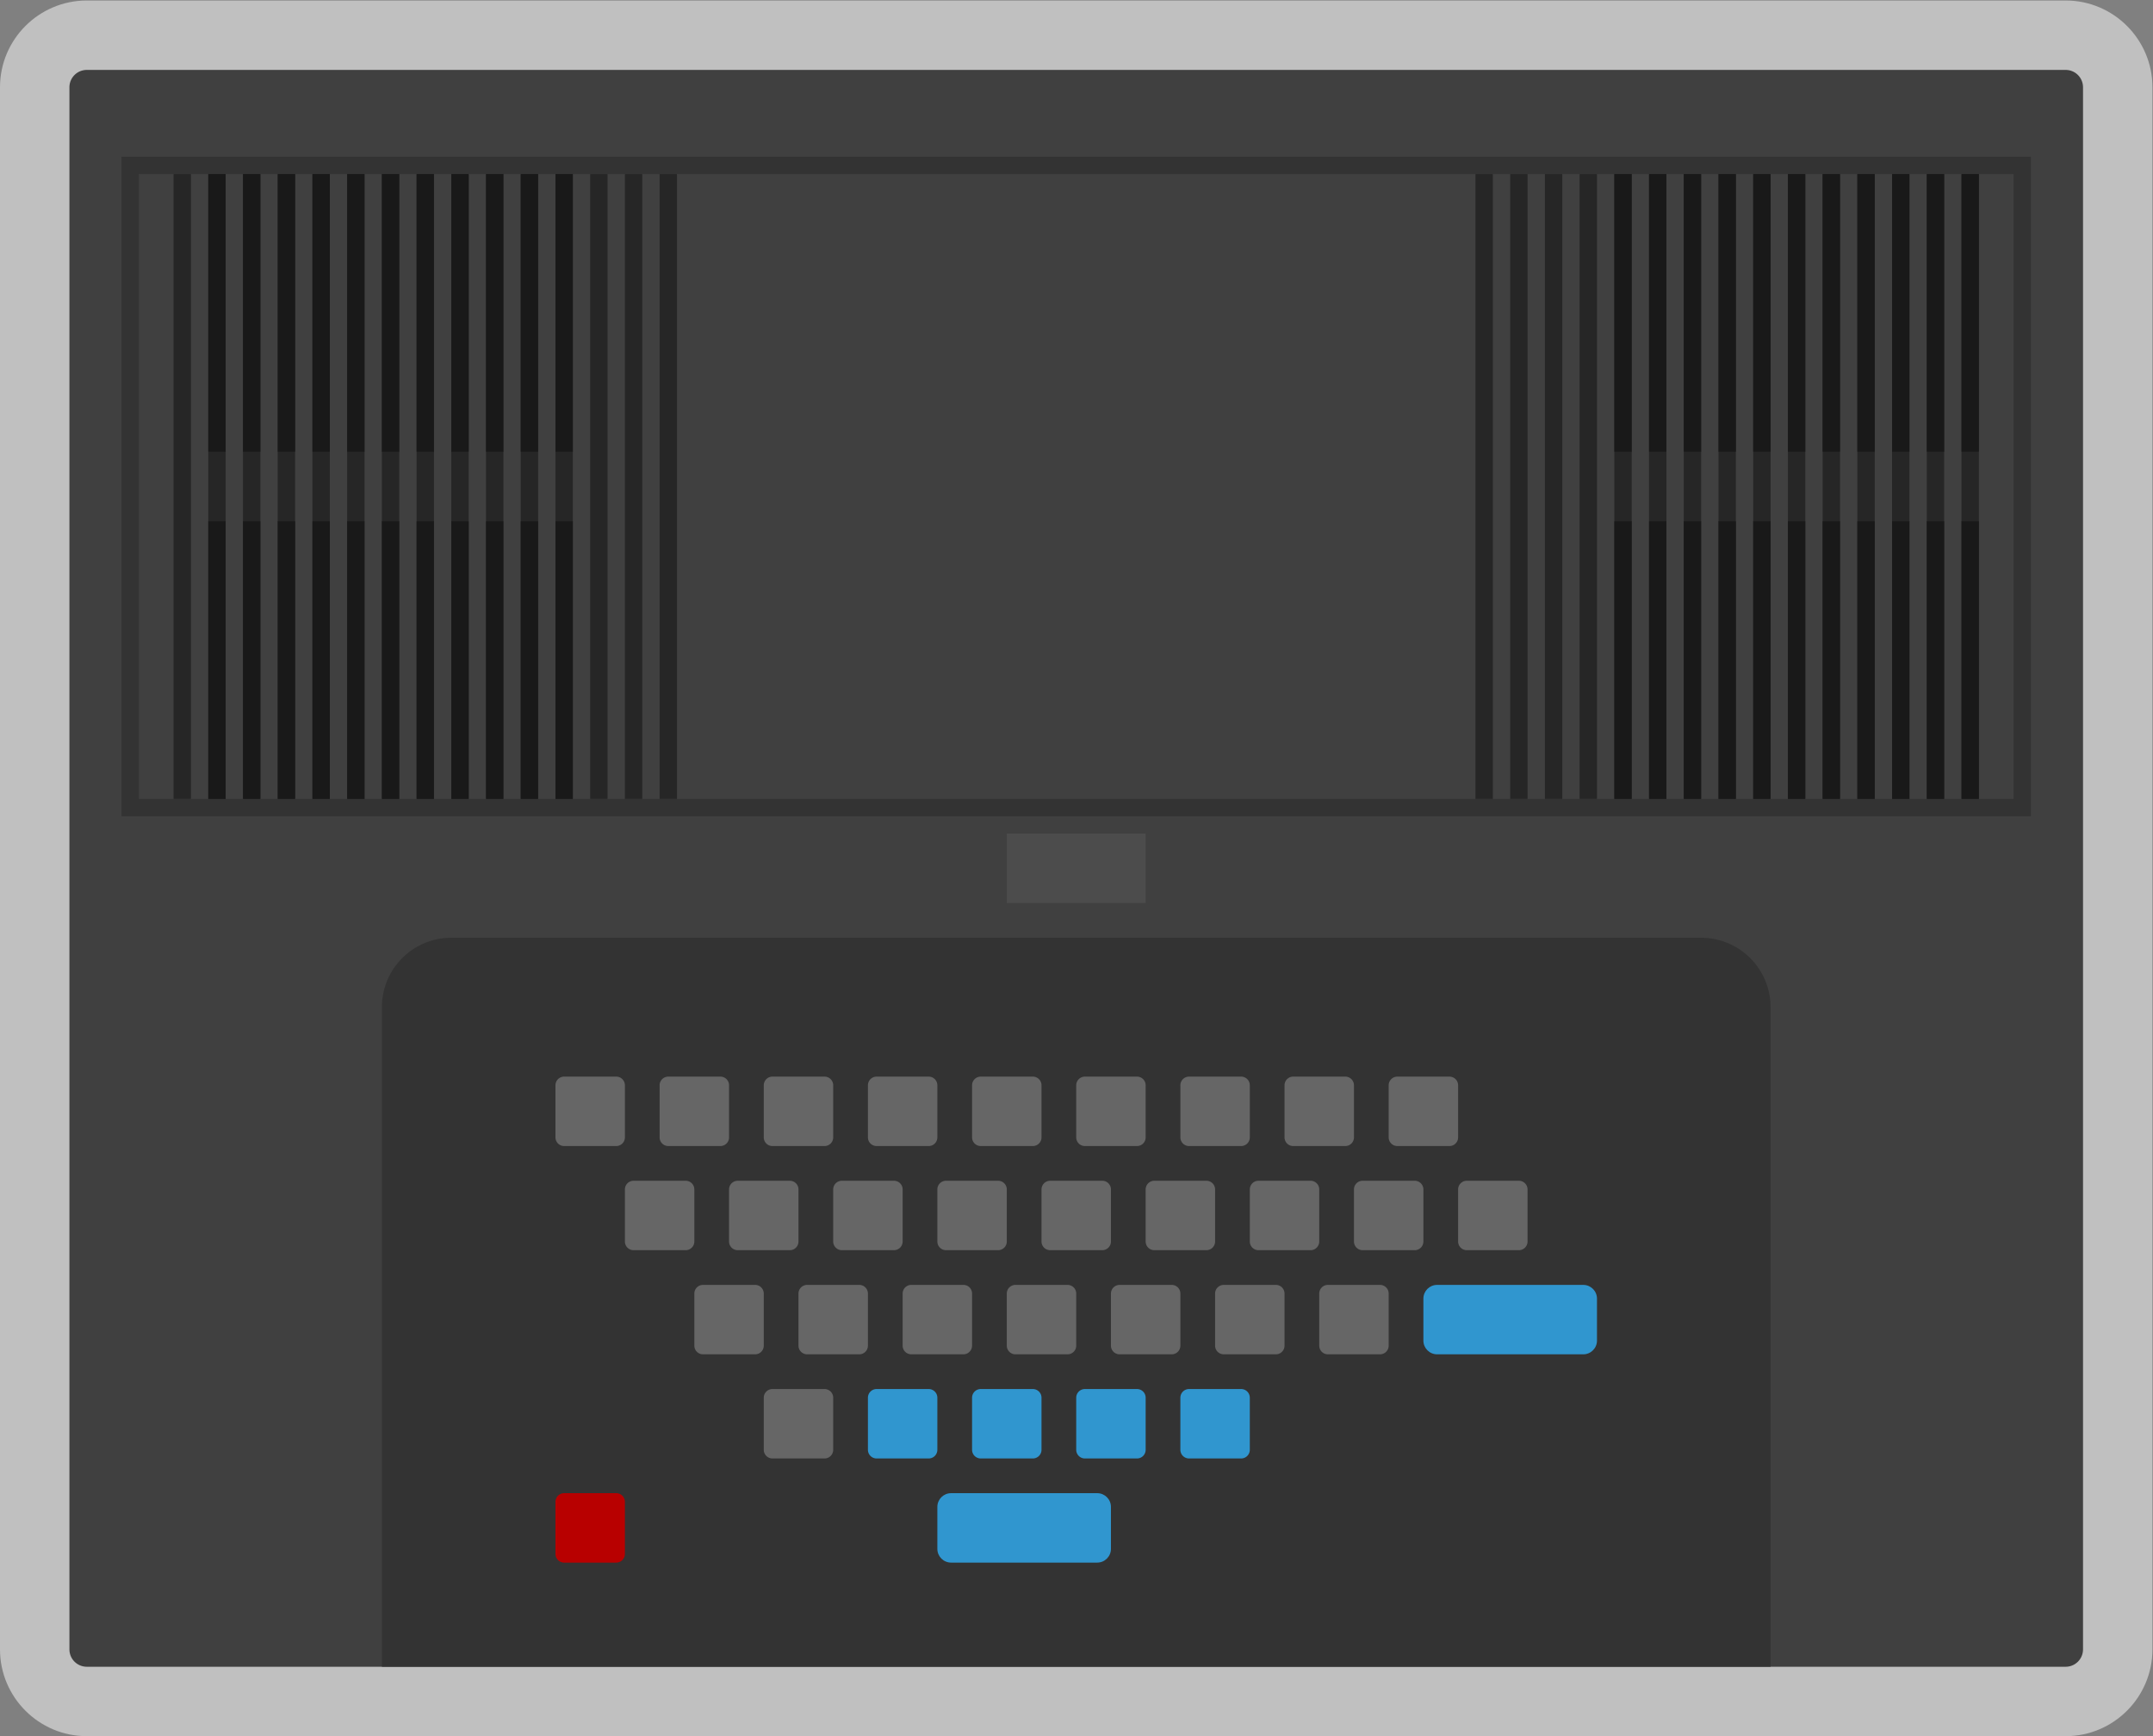 <svg xmlns="http://www.w3.org/2000/svg" xml:space="preserve" width="330.667" height="266.667"><rect width="100%" height="100%" fill="#808080" stroke="none"/><defs><clipPath id="a" clipPathUnits="userSpaceOnUse"><path d="M0 256h256V0H0Z"/></clipPath><clipPath id="b" clipPathUnits="userSpaceOnUse"><path d="M4 228h248V28H4Z"/></clipPath></defs><g clip-path="url(#a)" transform="matrix(1.333 0 0 -1.333 -5.333 304)"><g clip-path="url(#b)" style="opacity:.5"><path d="M0 0h-228c-5.514 0-10-4.486-10-10v-180c0-5.514 4.486-10 10-10H0c5.514 0 10 4.486 10 10v180C10-4.486 5.514 0 0 0" style="fill:#fff;fill-opacity:1;fill-rule:nonzero;stroke:none" transform="translate(242 228)"/></g><path d="M0 0h-228a2 2 0 0 1-2-2v-180a2 2 0 0 1 2-2H0a2 2 0 0 1 2 2V-2a2 2 0 0 1-2 2" style="fill:#404040;fill-opacity:1;fill-rule:nonzero;stroke:none" transform="translate(242 220)"/><path d="M0 0h-220v-76H0v74zm-2-74h-216v72H-2Z" style="fill:#333;fill-opacity:1;fill-rule:nonzero;stroke:none" transform="translate(238 210)"/><path d="M74 136h-2v72h2zm4 0h-2v72h2zm4 0h-2v72h2zm-20 0h-2v72h2zm4 0h-2v72h2zm4 0h-2v72h2zm-20 0h-2v72h2zm4 0h-2v72h2zm4 0h-2v72h2zm-20 0h-2v72h2zm4 0h-2v72h2zm4 0h-2v72h2zm-20 0h-2v72h2zm4 0h-2v72h2zm4 0h-2v72h2zm190 0h-2v72h2zm4 0h-2v72h2zm4 0h-2v72h2zm-20 0h-2v72h2zm4 0h-2v72h2zm4 0h-2v72h2zm-20 0h-2v72h2zm4 0h-2v72h2zm4 0h-2v72h2zm-20 0h-2v72h2zm4 0h-2v72h2zm4 0h-2v72h2zm-20 0h-2v72h2zm4 0h-2v72h2zm4 0h-2v72h2z" style="fill:#262626;fill-opacity:1;fill-rule:nonzero;stroke:none"/><path d="M30 176h-2v32h2zm4 0h-2v32h2zm4 0h-2v32h2zm4 0h-2v32h2zm4 0h-2v32h2zm4 0h-2v32h2zm4 0h-2v32h2zm4 0h-2v32h2zm4 0h-2v32h2zm4 0h-2v32h2zm4 0h-2v32h2zm-40-40h-2v32h2zm4 0h-2v32h2zm4 0h-2v32h2zm4 0h-2v32h2zm4 0h-2v32h2zm4 0h-2v32h2zm4 0h-2v32h2zm4 0h-2v32h2zm4 0h-2v32h2zm4 0h-2v32h2zm4 0h-2v32h2zm122 40h-2v32h2zm4 0h-2v32h2zm4 0h-2v32h2zm4 0h-2v32h2zm4 0h-2v32h2zm4 0h-2v32h2zm4 0h-2v32h2zm4 0h-2v32h2zm4 0h-2v32h2zm4 0h-2v32h2zm4 0h-2v32h2zm-40-40h-2v32h2zm4 0h-2v32h2zm4 0h-2v32h2zm4 0h-2v32h2zm4 0h-2v32h2zm4 0h-2v32h2zm4 0h-2v32h2zm4 0h-2v32h2zm4 0h-2v32h2zm4 0h-2v32h2zm4 0h-2v32h2z" style="fill:#191919;fill-opacity:1;fill-rule:nonzero;stroke:none"/><path d="M136 124h-16v8h16z" style="fill:#4c4c4c;fill-opacity:1;fill-rule:nonzero;stroke:none"/><path d="M0 0h-160v76a8 8 0 0 0 8 8H-8a8 8 0 0 0 8-8z" style="fill:#333;fill-opacity:1;fill-rule:nonzero;stroke:none" transform="translate(208 36)"/><path d="M0 0h-6a1 1 0 0 0-1 1v6a1 1 0 0 0 1 1h6a1 1 0 0 0 1-1V1a1 1 0 0 0-1-1" style="fill:#666;fill-opacity:1;fill-rule:nonzero;stroke:none" transform="translate(75 96)"/><path d="M0 0h-6a1 1 0 0 0-1 1v6a1 1 0 0 0 1 1h6a1 1 0 0 0 1-1V1a1 1 0 0 0-1-1" style="fill:#666;fill-opacity:1;fill-rule:nonzero;stroke:none" transform="translate(87 96)"/><path d="M0 0h-6a1 1 0 0 0-1 1v6a1 1 0 0 0 1 1h6a1 1 0 0 0 1-1V1a1 1 0 0 0-1-1" style="fill:#666;fill-opacity:1;fill-rule:nonzero;stroke:none" transform="translate(99 96)"/><path d="M0 0h-6a1 1 0 0 0-1 1v6a1 1 0 0 0 1 1h6a1 1 0 0 0 1-1V1a1 1 0 0 0-1-1" style="fill:#666;fill-opacity:1;fill-rule:nonzero;stroke:none" transform="translate(111 96)"/><path d="M0 0h-6a1 1 0 0 0-1 1v6a1 1 0 0 0 1 1h6a1 1 0 0 0 1-1V1a1 1 0 0 0-1-1" style="fill:#666;fill-opacity:1;fill-rule:nonzero;stroke:none" transform="translate(119 84)"/><path d="M0 0h-6a1 1 0 0 0-1 1v6a1 1 0 0 0 1 1h6a1 1 0 0 0 1-1V1a1 1 0 0 0-1-1" style="fill:#666;fill-opacity:1;fill-rule:nonzero;stroke:none" transform="translate(127 72)"/><path d="M0 0h-6a1 1 0 0 0-1 1v6a1 1 0 0 0 1 1h6a1 1 0 0 0 1-1V1a1 1 0 0 0-1-1" style="fill:#666;fill-opacity:1;fill-rule:nonzero;stroke:none" transform="translate(123 96)"/><path d="M0 0h-6a1 1 0 0 0-1 1v6a1 1 0 0 0 1 1h6a1 1 0 0 0 1-1V1a1 1 0 0 0-1-1" style="fill:#666;fill-opacity:1;fill-rule:nonzero;stroke:none" transform="translate(135 96)"/><path d="M0 0h-6a1 1 0 0 0-1 1v6a1 1 0 0 0 1 1h6a1 1 0 0 0 1-1V1a1 1 0 0 0-1-1" style="fill:#666;fill-opacity:1;fill-rule:nonzero;stroke:none" transform="translate(147 96)"/><path d="M0 0h-6a1 1 0 0 0-1 1v6a1 1 0 0 0 1 1h6a1 1 0 0 0 1-1V1a1 1 0 0 0-1-1" style="fill:#666;fill-opacity:1;fill-rule:nonzero;stroke:none" transform="translate(159 96)"/><path d="M0 0h-6a1 1 0 0 0-1 1v6a1 1 0 0 0 1 1h6a1 1 0 0 0 1-1V1a1 1 0 0 0-1-1" style="fill:#666;fill-opacity:1;fill-rule:nonzero;stroke:none" transform="translate(171 96)"/><path d="M0 0h-6a1 1 0 0 0-1 1v6a1 1 0 0 0 1 1h6a1 1 0 0 0 1-1V1a1 1 0 0 0-1-1" style="fill:#666;fill-opacity:1;fill-rule:nonzero;stroke:none" transform="translate(83 84)"/><path d="M0 0h-6a1 1 0 0 0-1 1v6a1 1 0 0 0 1 1h6a1 1 0 0 0 1-1V1a1 1 0 0 0-1-1" style="fill:#666;fill-opacity:1;fill-rule:nonzero;stroke:none" transform="translate(95 84)"/><path d="M0 0h-6a1 1 0 0 0-1 1v6a1 1 0 0 0 1 1h6a1 1 0 0 0 1-1V1a1 1 0 0 0-1-1" style="fill:#666;fill-opacity:1;fill-rule:nonzero;stroke:none" transform="translate(107 84)"/><path d="M0 0h-6a1 1 0 0 0-1 1v6a1 1 0 0 0 1 1h6a1 1 0 0 0 1-1V1a1 1 0 0 0-1-1" style="fill:#666;fill-opacity:1;fill-rule:nonzero;stroke:none" transform="translate(131 84)"/><path d="M0 0h-6a1 1 0 0 0-1 1v6a1 1 0 0 0 1 1h6a1 1 0 0 0 1-1V1a1 1 0 0 0-1-1" style="fill:#666;fill-opacity:1;fill-rule:nonzero;stroke:none" transform="translate(143 84)"/><path d="M0 0h-6a1 1 0 0 0-1 1v6a1 1 0 0 0 1 1h6a1 1 0 0 0 1-1V1a1 1 0 0 0-1-1" style="fill:#666;fill-opacity:1;fill-rule:nonzero;stroke:none" transform="translate(155 84)"/><path d="M0 0h-6a1 1 0 0 0-1 1v6a1 1 0 0 0 1 1h6a1 1 0 0 0 1-1V1a1 1 0 0 0-1-1" style="fill:#666;fill-opacity:1;fill-rule:nonzero;stroke:none" transform="translate(167 84)"/><path d="M0 0h-6a1 1 0 0 0-1 1v6a1 1 0 0 0 1 1h6a1 1 0 0 0 1-1V1a1 1 0 0 0-1-1" style="fill:#666;fill-opacity:1;fill-rule:nonzero;stroke:none" transform="translate(179 84)"/><path d="M0 0h-6a1 1 0 0 0-1 1v6a1 1 0 0 0 1 1h6a1 1 0 0 0 1-1V1a1 1 0 0 0-1-1" style="fill:#666;fill-opacity:1;fill-rule:nonzero;stroke:none" transform="translate(91 72)"/><path d="M0 0h-6a1 1 0 0 0-1 1v6a1 1 0 0 0 1 1h6a1 1 0 0 0 1-1V1a1 1 0 0 0-1-1" style="fill:#666;fill-opacity:1;fill-rule:nonzero;stroke:none" transform="translate(103 72)"/><path d="M0 0h-6a1 1 0 0 0-1 1v6a1 1 0 0 0 1 1h6a1 1 0 0 0 1-1V1a1 1 0 0 0-1-1" style="fill:#666;fill-opacity:1;fill-rule:nonzero;stroke:none" transform="translate(115 72)"/><path d="M0 0h-6a1 1 0 0 0-1 1v6a1 1 0 0 0 1 1h6a1 1 0 0 0 1-1V1a1 1 0 0 0-1-1" style="fill:#666;fill-opacity:1;fill-rule:nonzero;stroke:none" transform="translate(139 72)"/><path d="M0 0h-6a1 1 0 0 0-1 1v6a1 1 0 0 0 1 1h6a1 1 0 0 0 1-1V1a1 1 0 0 0-1-1" style="fill:#666;fill-opacity:1;fill-rule:nonzero;stroke:none" transform="translate(151 72)"/><path d="M0 0h-6a1 1 0 0 0-1 1v6a1 1 0 0 0 1 1h6a1 1 0 0 0 1-1V1a1 1 0 0 0-1-1" style="fill:#3096cf;fill-opacity:1;fill-rule:nonzero;stroke:none" transform="translate(135 60)"/><path d="M0 0h-6a1 1 0 0 0-1 1v6a1 1 0 0 0 1 1h6a1 1 0 0 0 1-1V1a1 1 0 0 0-1-1" style="fill:#666;fill-opacity:1;fill-rule:nonzero;stroke:none" transform="translate(99 60)"/><path d="M0 0h-6a1 1 0 0 0-1 1v6a1 1 0 0 0 1 1h6a1 1 0 0 0 1-1V1a1 1 0 0 0-1-1" style="fill:#b80000;fill-opacity:1;fill-rule:nonzero;stroke:none" transform="translate(75 48)"/><path d="M0 0h-6a1 1 0 0 0-1 1v6a1 1 0 0 0 1 1h6a1 1 0 0 0 1-1V1a1 1 0 0 0-1-1" style="fill:#3096cf;fill-opacity:1;fill-rule:nonzero;stroke:none" transform="translate(111 60)"/><path d="M0 0h-6a1 1 0 0 0-1 1v6a1 1 0 0 0 1 1h6a1 1 0 0 0 1-1V1a1 1 0 0 0-1-1" style="fill:#3096cf;fill-opacity:1;fill-rule:nonzero;stroke:none" transform="translate(123 60)"/><path d="M0 0h-16.838c-.873 0-1.581.708-1.581 1.581v4.838c0 .873.708 1.581 1.581 1.581H0c.873 0 1.581-.708 1.581-1.581V1.581C1.581.708.873 0 0 0" style="fill:#3096cf;fill-opacity:1;fill-rule:nonzero;stroke:none" transform="translate(130.419 48)"/><path d="M0 0h-6a1 1 0 0 0-1 1v6a1 1 0 0 0 1 1h6a1 1 0 0 0 1-1V1a1 1 0 0 0-1-1" style="fill:#3096cf;fill-opacity:1;fill-rule:nonzero;stroke:none" transform="translate(147 60)"/><path d="M0 0h-6a1 1 0 0 0-1 1v6a1 1 0 0 0 1 1h6a1 1 0 0 0 1-1V1a1 1 0 0 0-1-1" style="fill:#666;fill-opacity:1;fill-rule:nonzero;stroke:none" transform="translate(163 72)"/><path d="M0 0h-16.838c-.873 0-1.581.708-1.581 1.581v4.838c0 .873.708 1.581 1.581 1.581H0c.873 0 1.581-.708 1.581-1.581V1.581C1.581.708.873 0 0 0" style="fill:#3096cf;fill-opacity:1;fill-rule:nonzero;stroke:none" transform="translate(186.419 72)"/></g></svg>